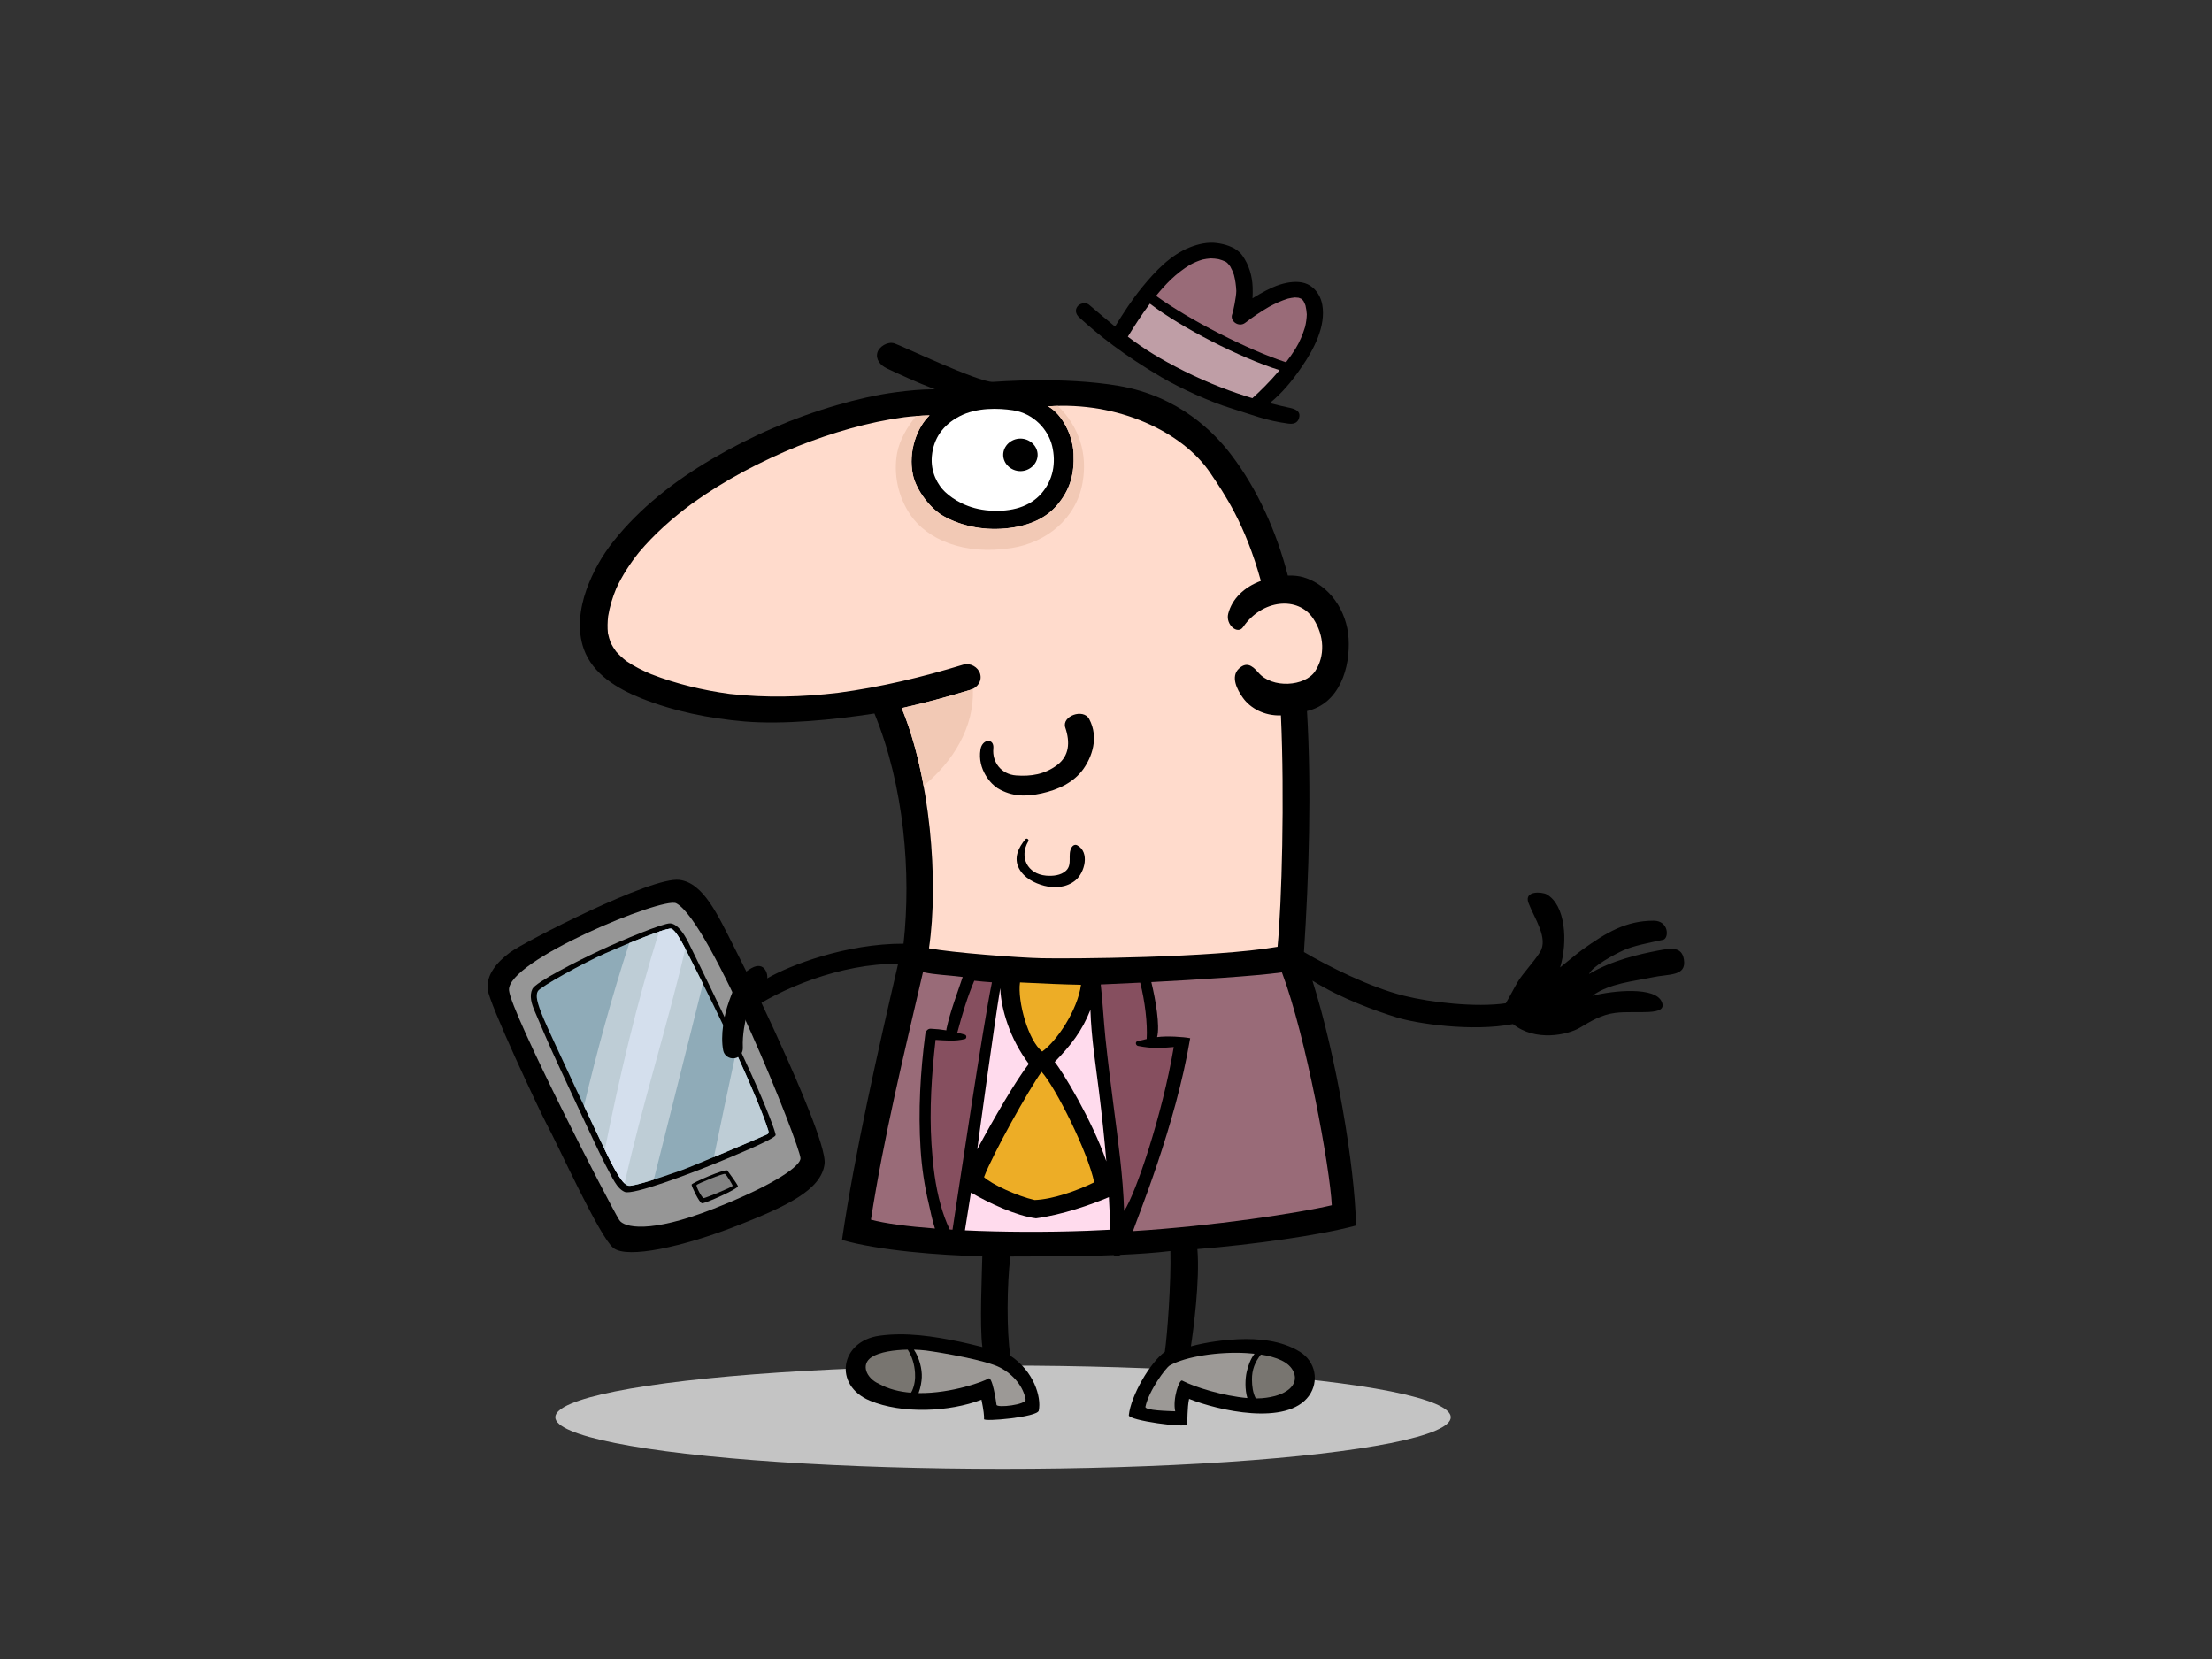 <?xml version="1.0" encoding="utf-8"?>
<!-- Generator: Adobe Illustrator 17.0.0, SVG Export Plug-In . SVG Version: 6.00 Build 0)  -->
<!DOCTYPE svg PUBLIC "-//W3C//DTD SVG 1.1//EN" "http://www.w3.org/Graphics/SVG/1.1/DTD/svg11.dtd">
<svg version="1.1" id="Layer_1" xmlns="http://www.w3.org/2000/svg" xmlns:xlink="http://www.w3.org/1999/xlink" x="0px" y="0px"
	 width="800px" height="600px" viewBox="0 0 800 600" enable-background="new 0 0 800 600" xml:space="preserve">
<rect x="0" y="0" width="800" height="600" fill="#333333" stroke="none"/>
<g>
	<ellipse fill="#C4C4C4" cx="362.759" cy="512.569" rx="161.929" ry="18.695"/>
	<path d="M284.483,382.468c-6.096-13.79-13.516-29.224-18.91-39.816c-6.044-11.873-11.118-23.29-19.824-24.429
		c-10.1-1.319-56.309,22.516-61.278,26.212c-4.966,3.696-8.557,8.16-8.111,13.287c0.446,5.128,19.2,44.862,21.212,48.572
		c4.408,8.122,19.164,40.922,24.241,45.03c5.076,4.109,25.491-0.548,44.177-7.807c18.683-7.262,31.012-13.198,32.221-22.556
		C298.982,414.958,287.219,388.66,284.483,382.468z"/>
	<path fill="#969696" d="M258.075,437.168c-23.209,9.135-32.431,6.721-34.088,4.111c-3.41-5.374-39.16-74.954-39.891-83.101
		c-0.965-10.731,55.639-33.905,60.44-31.503c12.33,6.162,44.776,87.397,44.97,92.232
		C289.606,421.392,281.287,428.038,258.075,437.168z"/>
	<path d="M271.721,388.469c-8.883-19.544-21.688-45.456-22.755-47.628c-1.729-3.517-4.114-6.761-6.58-6.898
		c-2.469-0.139-17.331,6.007-25.415,9.793c-8.113,3.801-23.231,11.431-24.429,13.945c-1.198,2.513-0.266,5.402,0.798,7.917
		c1.064,2.513,5.278,12.492,8.559,19.503c3.284,7.014,14.864,32.146,17.259,36.544c2.395,4.399,3.859,8.168,6.786,9.425
		c2.929,1.257,23.486-6.503,33.632-10.658c4.961-2.035,20.264-8.318,20.928-9.825C280.761,410.008,277.24,400.604,271.721,388.469z"
		/>
	<path fill="#8FABB8" d="M277.391,410.274c-1.502,0.729-26.576,11.408-30.686,12.878c-9.102,3.254-17.472,5.866-19.25,5.697
		c-1.777-0.166-3.907-3.434-7.1-9.718c-2.76-5.431-21.425-45.113-23.82-50.893c-2.395-5.781-2.905-8.239-1.997-9.802
		c0.909-1.564,16.268-10.121,24.502-13.733c8.235-3.609,22.339-9.452,23.804-8.791c1.465,0.658,3.429,4.222,4.908,7.027
		c1.481,2.805,10.185,20.204,13.817,27.84c7.758,16.31,14.144,31.135,16.294,38.074C278.095,409.591,277.99,409.983,277.391,410.274
		z"/>
	<path fill="#BECDD6" d="M227.456,428.849c1.061,0.102,4.477-0.793,8.987-2.217c5.885-23.628,11.927-47.219,17.775-70.856
		c-2.956-5.945-5.692-11.374-6.464-12.838c-1.48-2.805-3.443-6.369-4.908-7.027c-1.022-0.46-8.208,2.249-15.254,5.155
		c-6.313,19.385-11.666,39.057-16.393,58.894c4.244,9.009,8.03,16.95,9.157,19.17C223.549,425.415,225.678,428.683,227.456,428.849z
		"/>
	<path fill="#D4DFED" d="M225.898,428.006c6.318-28.469,15.346-56.543,21.959-84.869c-0.035-0.069-0.073-0.142-0.103-0.199
		c-1.48-2.805-3.443-6.369-4.908-7.027c-0.455-0.207-2.156,0.229-4.509,1.023c-8.063,25.894-14.26,52.293-19.602,78.889
		c0.731,1.515,1.292,2.66,1.621,3.308C222.673,423.692,224.428,426.656,225.898,428.006z"/>
	<path fill="#BECDD6" d="M277.864,408.852c-1.706-5.504-6.087-15.988-11.696-28.23c-2.747,12.596-5.37,25.22-7.974,37.848
		c8.403-3.521,18.272-7.745,19.197-8.195C277.99,409.983,278.095,409.591,277.864,408.852z"/>
	<path d="M266.877,428.976c-0.319-0.89-3.198-4.821-3.828-5.63c-0.631-0.808-12.935,4.494-12.935,5.103
		c0,0.607,2.746,6.477,3.731,6.719C254.829,435.413,267.197,429.863,266.877,428.976z"/>
	<path fill="#828282" d="M251.913,428.611c0.221-0.475,9.723-4.316,10.291-4.048c0.57,0.267,2.617,3.803,2.789,4.251
		c0.17,0.444-9.716,4.396-10.42,4.493C253.87,433.404,251.696,429.083,251.913,428.611z"/>
	<g>
		<g>
			<path d="M609.019,347.031c-0.75-4.762-4.614-4.168-9.522-3.22c-6.378,1.231-16.523,3.457-24.798,8.461
				c1.215-2.859,9.256-7.133,12.414-8.578c3.652-1.668,9.28-2.706,14.36-3.81c2.19-0.476,2.211-6.909-3.408-6.909
				c-9.979,0-17.076,4.244-25.8,10.481c-1.984,1.419-6.111,4.937-8.033,6.432c2.859-9.393,1.948-22.629-4.869-26.442
				c-1.677-0.938-8.275-1.43-6.571,3.098c2.08,5.53,7.372,12.798,4.138,17.864c-2.435,3.813-6.232,7.678-8.033,10.72
				c-1.419,2.4-2.89,5.343-4.316,7.721c-10.776,1.569-27.095-0.293-36.819-2.72c-12.413-3.094-27.504-10.717-36.169-15.819
				c1.801-27.442,2.766-58.924,1.1-87.151c11.876-2.741,15.682-15.814,15.045-26.27c-0.615-10.067-6.961-19.342-16.337-22.134
				c-1.61-0.478-3.547-0.677-5.635-0.613c-4.034-15.606-10.858-31.141-20.715-43.974c-5.756-7.496-18.468-20.852-40.387-24.615
				c-20.192-3.467-44.253-1.492-45.597-1.444c-5.169,0.182-33.121-13.137-35.597-13.924c-2.477-0.787-5.538,1.225-6.14,3.289
				c-0.723,2.48,1.045,4.668,3.486,5.8c4.305,1.997,10.352,4.865,17.329,7.515c-0.104,0-0.207-0.006-0.311-0.006
				c-4.576,0-9.134,0.441-13.684,1.04c-7.265,0.954-14.414,2.644-21.422,4.668c-15.818,4.569-31.084,11.226-45.131,19.453
				c-13.575,7.945-26.101,17.695-35.719,29.797c-4.231,5.321-7.554,11.26-9.801,17.568c-2.414,6.796-3.391,14.639-0.909,21.516
				c3.225,8.922,11.979,14.23,20.737,17.717c11.897,4.738,24.553,7.292,37.381,8.383c13.857,1.174,32.229-0.584,46.97-2.876
				c10.814,26.426,13.32,57.892,10.517,83.24c-20.747-0.034-41.043,7.773-49.326,12.551c0.405-1.067-0.736-6.432-5.623-3.728
				c-4.752,2.633-6.389,7.112-8.141,11.964c-1.874,5.201-3.177,12.354-2.128,17.827c0.352,1.82,2.139,3.118,4.106,2.827
				c1.902-0.28,3.075-2.027,2.994-3.876c-0.212-4.711,0.792-9.207,1.591-12.881c11.476-8.156,33.774-17.619,54.57-17.382
				c-7.189,30.995-15.717,68.446-20.294,99.844c13.027,3.786,34.874,5.564,50.74,5.91c-0.11,5.974-1.01,25.102,0.022,32.826
				c-3.32-0.839-6.799-1.642-8.211-1.935c-9.415-1.952-19.411-3.496-29.039-2.153c-14.177,1.976-16.794,17.882-3.464,23.472
				c11.643,4.883,28.74,4.128,40.387-0.333c0.771,3.73,1.016,6.042,0.925,7.038c-0.086,0.997,19.294-0.709,19.796-3.074
				c1.04-4.921-1.83-14.321-10.274-19.874c-1.387-8.745-1.25-25.789,0.005-35.879c8.13-0.029,23.04,0.048,37.283-0.507
				c0.78,0.454,1.833,0.409,2.607-0.11c6.466-0.288,12.699-0.717,17.982-1.36c0.296,10.812-1.083,30.288-2.005,36.437
				c-5.346,3.881-12.276,15.851-13.027,22.948c-0.202,1.898,20.796,4.733,21.044,3.313c0.252-1.419,0.022-5.795,0.753-9.226
				c10.411,4.166,35.383,9.963,43.363-1.12c3.695-5.133,2.486-12.366-3.306-15.934c-6.596-4.066-14.875-4.862-22.417-4.523
				c-4.735,0.215-11.252,1.002-16.975,2.564c0.895-5.83,3.286-23.873,2.343-35.167c19.501-1.545,44.344-4.969,57.373-8.517
				c-0.448-21.802-7.269-61.7-15.77-88.578c10.479,6.587,23.228,11.054,30.516,13.319c7.148,2.222,27.171,5.26,42.02,2.403
				c8.033,6.431,19.734,3.975,24.276,1.263c3.714-2.215,7.644-4.673,12.72-5.313c7.547-0.952,19.23,1.43,16.797-4.05
				c-2.435-5.479-17.218-4.106-25.074-2.145c6.087-4.525,15.091-5.24,21.664-6.668C603.555,352.162,609.992,353.226,609.019,347.031
				z"/>
			<path fill="#FFFFFF" d="M337.019,164.959c0.596-6.474,4.093-11.327,9.977-14.391c6.412-3.338,14.294-2.929,19.226-2.212
				c7.75,1.126,12.903,7.122,14.303,12.941c1.489,6.19,0.298,12.382-3.873,17.165c-4.171,4.784-10.726,6.756-18.772,6.194
				c-7.729-0.54-13.113-3.94-16.093-6.754C339.244,175.498,336.476,170.851,337.019,164.959z"/>
			<path fill="#864F5F" d="M343.471,444.673c-0.038-0.078-0.076-0.151-0.113-0.229c-1.285-2.733-2.296-5.609-3.114-8.512
				c-2.027-7.195-2.879-14.687-3.356-22.129c-0.804-12.566,0.045-25.22,1.473-37.717c3.579,0.199,7.006,0.597,10.578-0.301
				c0.691-0.172,0.736-1.346,0.049-1.561c-0.933-0.293-1.865-0.548-2.8-0.784c0.054-0.116,0.104-0.236,0.14-0.373
				c1.686-6.262,3.51-12.425,6.031-18.375c2.043,0.223,4.161,0.42,6.39,0.575c-3.206,15.464-12.029,74.993-14.265,89.468
				C344.143,444.712,343.808,444.692,343.471,444.673z"/>
			<path fill="#FFDBED" d="M361.754,357.389c0.178,4.341,1.161,8.629,2.582,12.768c1.776,5.176,4.407,10.177,7.743,14.614
				c-4.459,5.652-12.801,19.931-18.643,30.899C354.041,411.032,359.336,372.137,361.754,357.389z"/>
			<path fill="#EDAD26" d="M368.896,355.305c7.738,0.4,16.321,0.761,22.065,0.858c-1.25,9.226-8.767,20.345-14.031,24.132
				C371.921,376.508,367.912,362.076,368.896,355.305z"/>
			<path fill="#EDAD26" d="M376.683,387.629c5.009,5.442,16.824,29.092,19.041,39.984c-6.265,3.075-15.034,6.154-21.548,6.389
				c-6.264-1.419-15.534-5.681-18.291-8.281C358.906,417.61,372.045,394.108,376.683,387.629z"/>
			<path fill="#FFDBCC" d="M326.099,256.096c8.394-1.85,16.693-4.12,24.892-6.614c2.585-0.787,4.228-3.239,3.483-5.799
				c-0.699-2.394-3.547-4.077-6.136-3.289c-14.758,4.488-29.786,8.124-45.148,10.162c-13.051,1.562-26.182,1.9-39.262,0.411
				c-9.726-1.309-19.292-3.609-28.394-7.13c-3.188-1.335-6.229-2.857-9.052-4.787c-1.349-1.061-2.578-2.195-3.701-3.464
				c-0.712-0.976-1.328-1.973-1.874-3.036c-0.452-1.171-0.793-2.341-1.046-3.567c-0.209-2.045-0.151-4.063,0.08-6.116
				c0.573-3.496,1.594-6.87,2.978-10.164c2.158-4.622,4.95-8.903,8.165-12.932c5.555-6.608,12.075-12.376,19.095-17.574
				c11.849-8.503,24.914-15.389,38.585-20.914c12.279-4.813,25.096-8.613,38.279-10.403c3.04-0.36,6.093-0.599,9.153-0.659
				c-4.537,4.324-7.816,13.046-6.026,21.489c1.145,5.413,6.152,12.153,11.024,14.913c5.959,3.378,13.857,5.279,22.35,4.504
				c9.235-0.846,15.101-4.11,18.772-8.444c4.768-5.628,6.257-11.255,5.959-18.571c-0.277-6.8-4.171-14.351-9.239-17.163
				c25.278-1.849,48.658,9.247,58.66,24.058c5.136,7.605,12.616,18.423,18.321,39.081c-6.122,2.255-10.435,6.523-11.81,11.863
				c-1.007,3.91,3.379,7.77,5.389,4.822c6.851-10.049,19.923-11.264,25.345-3.069c4.122,6.23,4.309,13.633,0.674,19.086
				c-3.655,5.482-15.513,6.367-20.538,0.427c-2.352-2.778-4.47-3.851-7.081-1.325c-2.934,2.841-0.648,7.498,1.572,10.554
				c2.628,3.62,7.566,6.487,13.698,6.288c1.342,29.517,0.331,67.547-1.217,83.681c-23.467,4.05-75.293,4.368-85.272,4.142
				c-8.594-0.194-32.371-2.011-40.797-3.598C339.601,318.544,336.344,280.689,326.099,256.096z"/>
			<path fill="#F2C9B5" d="M330.168,171.711c-1.79-8.442,1.489-17.165,6.026-21.489c-1.628,0.033-3.254,0.118-4.876,0.242
				c-3.262,3.935-6.036,8.864-6.862,13.378c-1.395,7.622,0.341,15.829,4.79,22.357c5.987,8.781,19.16,14.77,36.725,11.975
				c12.425-1.976,23.214-10.489,25.548-23.553c1.867-10.438-1.144-20.207-8.928-27.84c-1.182,0.032-2.367,0.081-3.556,0.169
				c5.068,2.812,8.962,10.363,9.239,17.163c0.298,7.316-1.191,12.943-5.959,18.571c-3.671,4.333-9.536,7.598-18.772,8.444
				c-8.493,0.776-16.391-1.126-22.35-4.504C336.32,183.864,331.313,177.124,330.168,171.711z"/>
			<path fill="#F2C9B5" d="M351.861,249.131c-0.276,0.137-0.565,0.258-0.87,0.35c-8.199,2.494-16.498,4.763-24.892,6.614
				c3.422,8.215,6.061,17.913,7.928,28.093C344.788,275.395,352.396,262.893,351.861,249.131z"/>
			<path fill="#FFDBED" d="M381.441,384.081c5.851-6.034,9.904-11.183,12.922-18.863c0.293,9.992,1.957,20.172,3.115,29.625
				c1.034,8.436,1.941,16.808,2.652,25.185C394.883,404.907,384.177,387.327,381.441,384.081z"/>
			<path fill="#996B78" d="M333.786,351.675c0.008-0.03,0.011-0.062,0.019-0.096c4.577,1.011,8.39,0.999,14.36,1.761
				c-1.925,5.776-4.488,12.437-5.864,18.767c-0.04,0.186-0.053,0.36-0.049,0.526c-1.855-0.301-3.727-0.508-5.639-0.58
				c-1.179-0.046-1.84,0.949-1.973,1.983c-1.8,13.763-2.582,27.66-1.703,41.527c0.425,6.729,1.424,13.425,2.999,19.976
				c0.532,2.215,1.152,5.625,2.196,8.774c-9.917-0.747-18.076-1.833-23.147-3.203C319.668,411.018,326.911,381.377,333.786,351.675z
				"/>
			<path fill="#787570" d="M329.849,503.027c-0.108,0.241-0.245,0.462-0.392,0.672c-4.091-0.331-8.094-1.288-11.567-3.223
				c-4.507-1.984-6.77-7.022-2.593-9.691c2.846-1.816,8.036-2.591,12.992-2.671c1.583,2.507,2.429,5.217,2.639,8.409
				C331.077,498.744,330.781,500.971,329.849,503.027z"/>
			<path fill="#9C9996" d="M370.921,506.164c0.312,1.871-10.362,3.137-10.524,1.894c-0.162-1.244-1.511-10.626-3.007-9.463
				c-1.056,0.819-13.107,5.427-25.187,5.235c0.779-1.984,1.108-4.233,1.174-5.65c0.137-2.981-0.827-7.025-2.838-10.052
				c1.523,0.038,2.986,0.137,4.303,0.293c6.17,0.827,21.798,3.548,26.808,6.152C366.662,497.174,370.167,501.668,370.921,506.164z"
				/>
			<path fill="#FFDBED" d="M393.217,445.125c-15.094,0.556-30.665,0.47-44.237-0.161c0.723-4.548,1.462-9.102,2.177-13.663
				c6.584,3.827,16.205,8.366,23.519,9.326c9.519-1.285,19.844-4.891,26.368-7.667c0.218,3.918,0.395,7.845,0.491,11.788
				C398.706,444.897,395.924,445.023,393.217,445.125z"/>
			<path fill="#864F5F" d="M402.736,399.938c-1.053-8.226-2.118-16.447-2.961-24.696c-0.648-6.34-0.963-12.814-1.679-19.191
				c2.054-0.081,7.394-0.315,14.265-0.661c1.722,6.612,2.685,14.79,2.352,20.382c-1.172,0.258-2.301,0.538-3.349,0.809
				c-0.93,0.239-0.588,1.534,0.186,1.687c5.42,1.056,8.162,0.783,12.957,0.406c-4.169,24.709-13.793,53.095-17.956,59.297
				C406.165,425.24,404.336,412.45,402.736,399.938z"/>
			<path fill="#787570" d="M467.879,496.226c2.005,4.733-2.754,8.755-11.524,9.465c-0.691,0.056-1.424,0.078-2.179,0.077
				c-1.097-2.07-1.36-4.497-1.386-6.772c-0.041-3.7,1.144-6.442,3.206-9.098C461.634,490.753,466.331,492.568,467.879,496.226z"/>
			<path fill="#9C9996" d="M450.843,489.365c0.97,0.059,1.933,0.137,2.878,0.236c-1.527,1.956-2.405,4.65-2.852,6.659
				c-0.503,2.255-0.715,6.232,0.261,9.369c-8.554-0.715-19.274-3.999-23.586-6.326c-1.032-0.557-3.509,6.625-2.507,11.12
				c-2.285-0.113-11.072-0.244-10.772-1.655c1.252-5.916,7.415-14.129,8.769-14.907
				C428.795,490.549,441.012,488.767,450.843,489.365z"/>
			<path fill="#996B78" d="M481.66,435.896c-11.941,2.82-42.737,7.534-71.907,9.347c1.355-4.209,15.397-38.012,20.691-69.767
				c-2.406-0.481-8.401-0.877-11.968-0.384c1.105-4.048-0.543-13.57-2.085-19.909c15.853-0.827,37.292-2.132,47.231-3.515
				C472.389,374.857,481.048,422.708,481.66,435.896z"/>
			<path d="M553.407,325.224C553.558,324.638,553.504,324.846,553.407,325.224L553.407,325.224z"/>
		</g>
		<path d="M360.859,285.113c5.149,3.043,10.178,3.075,15.893,1.817c6.021-1.328,11.659-3.981,15.098-8.852
			c2.981-4.22,5.662-11.256,2.086-18.01c-2.117-3.996-10.062-1.099-8.654,3.09c1.801,5.353,1.44,10.247-2.999,13.569
			c-4.437,3.322-9.382,4.136-14.806,3.728c-5.424-0.406-8.704-4.91-8.226-9.732c0.385-3.904-4.021-3.542-4.649,0.32
			C353.41,278.359,358.545,283.74,360.859,285.113z"/>
		<path d="M369.045,170.386c3.394,0,6.229-2.679,6.229-5.883c0-3.206-2.835-5.883-6.229-5.883c-3.396,0-6.23,2.677-6.23,5.883
			C362.814,167.707,365.649,170.386,369.045,170.386z"/>
	</g>
	<path d="M469.941,150.606c0.217-1.54-0.86-2.561-3.422-3.102c-1.976-0.419-4.447-0.979-7.294-1.718
		c4.612-3.762,8.114-8.073,11.573-13.104c4.404-6.399,8.785-14.701,7.425-22.444c-0.476-2.728-1.927-5.291-4.335-6.894
		c-2.462-1.636-5.701-1.604-8.523-1.053c-3.489,0.68-6.759,2.314-9.775,4.041c-0.881,0.502-1.747,1.022-2.601,1.557
		c0.088-1.328,0.092-2.669,0.046-4.01c-0.137-4.036-1.309-8.07-3.691-11.43c-1.187-1.671-2.945-2.776-4.885-3.502
		c-1.39-0.518-2.875-0.842-4.313-1.043c-3.325-0.459-6.764,0.333-9.817,1.54c-7.019,2.776-12.535,8.681-17.093,14.23
		c-3.735,4.545-6.929,9.455-9.97,14.438c-2.833-2.311-5.848-4.878-9.366-7.867c-0.212-0.18-0.449-0.315-0.702-0.409
		c-1.198-0.447-2.736,0.017-3.493,0.967c-1.048,1.314-0.586,2.89,0.586,3.961c7.143,6.52,16.026,13.594,29.777,21.667
		c6.702,3.94,17.445,8.845,24.953,11.15c7.773,2.389,12.694,4.54,21.038,5.632C468.449,153.524,469.677,152.485,469.941,150.606z"/>
	<path fill="#996B78" d="M430.437,95.732c1.429-0.76,2.89-1.387,4.453-1.855c0.986-0.218,1.959-0.363,2.965-0.433
		c0.959,0.016,1.892,0.108,2.841,0.274c0.874,0.237,1.709,0.526,2.529,0.901c0.213,0.137,0.417,0.285,0.612,0.443
		c0.403,0.422,0.758,0.849,1.104,1.32c0.553,0.979,0.978,1.979,1.338,3.035c0.497,1.922,0.758,3.844,0.849,5.814
		c-0.014,2.14-1.156,7.619-1.435,8.269c-1.121,2.596,2.312,5.033,4.633,3.267c2.754-2.096,5.609-4.047,8.622-5.794
		c2.196-1.186,4.44-2.233,6.85-2.973c0.839-0.196,1.669-0.339,2.534-0.419c0.443,0.011,0.873,0.045,1.314,0.105
		c0.31,0.096,0.604,0.205,0.9,0.338c0.147,0.097,0.293,0.202,0.428,0.314c0.167,0.178,0.323,0.363,0.465,0.556
		c0.279,0.521,0.503,1.032,0.707,1.581c0.248,1.065,0.404,2.12,0.476,3.211c-0.04,1.545-0.261,3.034-0.616,4.542
		c-0.846,2.771-1.951,5.418-3.481,7.91c-0.987,1.61-2.156,3.26-3.416,4.884c-13.613-4.404-34.914-15.273-47.01-24.027
		c1.667-2.039,3.43-4.009,5.326-5.877C425.578,99.103,427.871,97.267,430.437,95.732z"/>
	<path fill="#BF9EA6" d="M428.472,134.3c-8.946-4.466-14.76-8.122-20.576-12.534c2.491-4.079,5.093-8.111,7.982-11.941
		c11.4,8.71,32.505,19.554,46.905,24.056c-3.593,4.236-7.457,8.022-9.853,10.13C445.912,141.879,437.467,138.791,428.472,134.3z"/>
	<path d="M389.59,305.711c-0.776-0.413-1.57,0.032-1.987,0.696c-1.664,2.655,0.416,6.17-2.07,8.489
		c-1.874,1.75-4.818,2.003-7.238,1.784c-6.698-0.608-9.769-6.694-6.397-12.432c0.366-0.621-0.567-1.309-1.035-0.749
		c-2.513,3.004-4.372,6.78-2.308,10.616c1.828,3.397,5.507,5.297,9.116,6.24c3.841,1.003,8.138,0.615,11.271-1.965
		C392.328,315.6,394.227,308.178,389.59,305.711z"/>
</g>
</svg>

